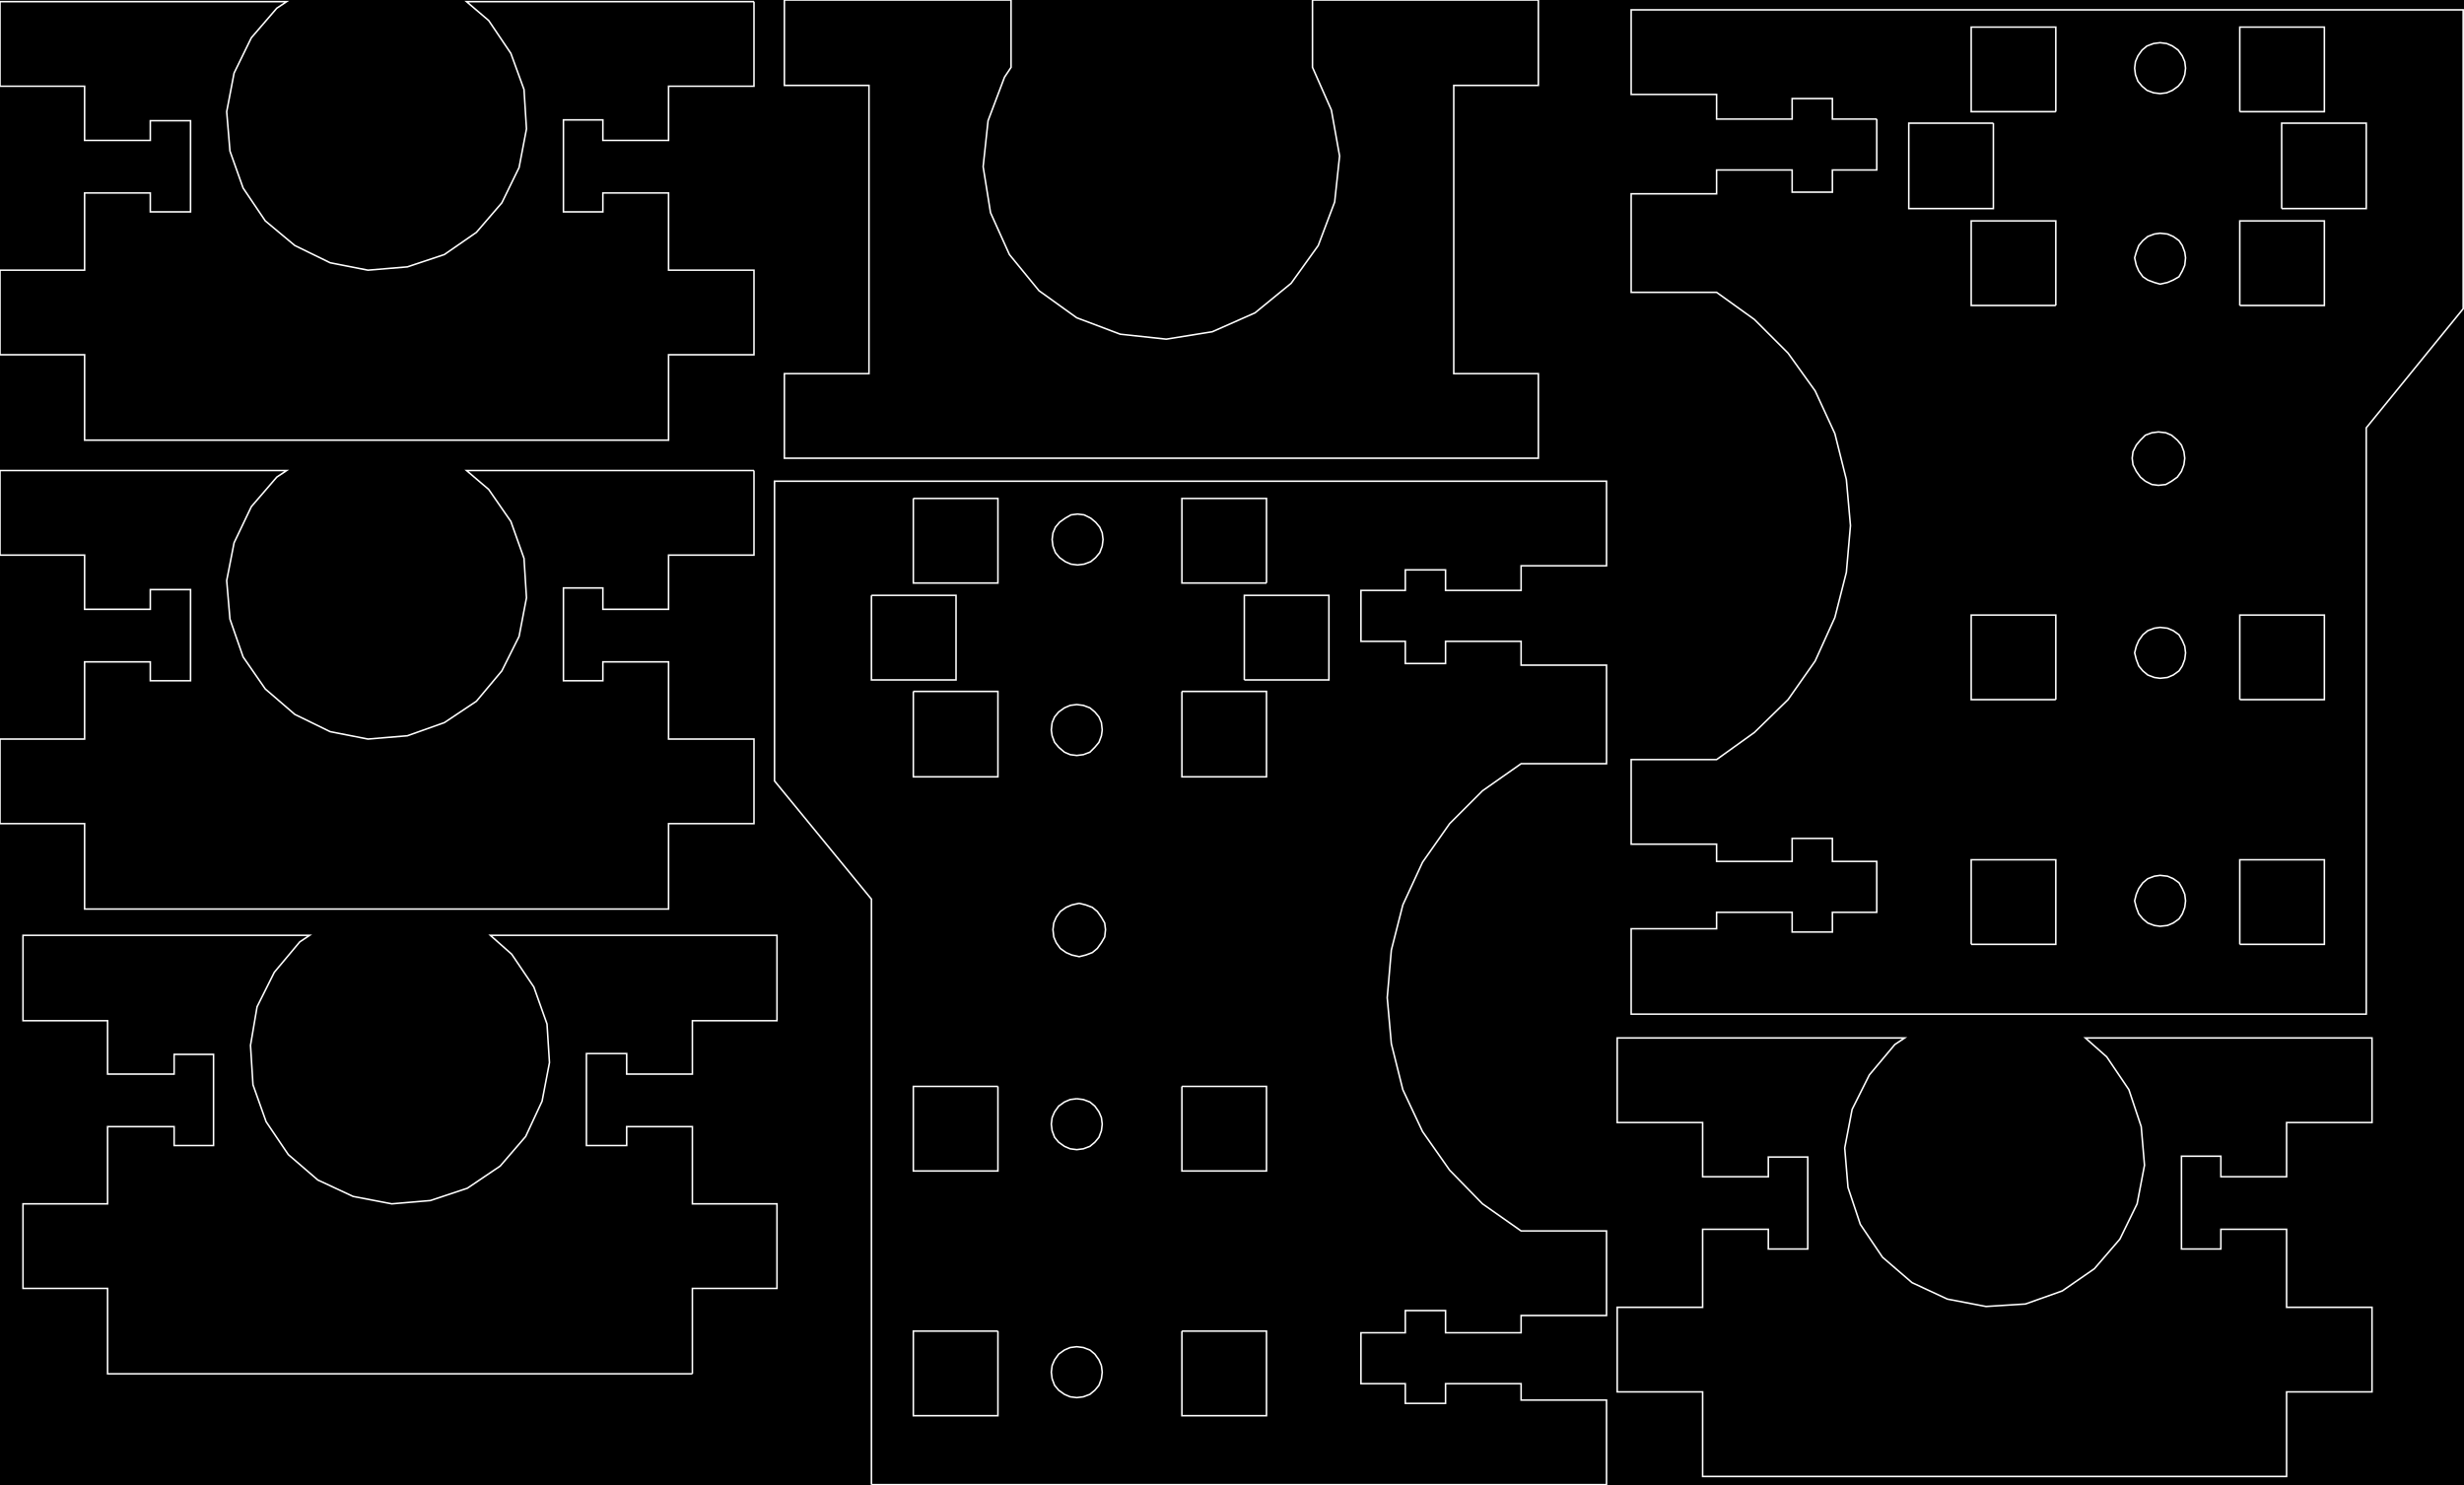 <?xml version="1.0" standalone="no"?>
<!DOCTYPE svg PUBLIC "-//W3C//DTD SVG 20010904//EN" "http://www.w3.org/TR/2001/REC-SVG-20010904/DTD/svg10.dtd">
<svg viewBox="0 0 3000 1808.368" xmlns="http://www.w3.org/2000/svg">
	<title>/var/www/dwgconverter.org/temp/2a1ff2laser_mount.dxf</title>
	<desc>AutoCAD drawing</desc>
	<rect x="0" y="0" width="3000" height="1808.368" fill="black" />
	<g fill="none" stroke-width="0.50mm" >
		<path stroke="#FFFFFF" d="M955 0L955 104L1058 104L1058 455L955 455L955 558L1873 558L1873 455L1770 455L1770 104L1873 104L1873 0L1598 0L1598 82L1621 134L1631 190L1625 246L1605 299L1572 345L1528 381L1476 404L1420 413L1364 407L1311 387L1265 354L1229 310L1206 259L1197 203L1203 147L1223 94L1231 82L1231 0L955 0M918 2L568 2L595 25L622 65L638 109L641 157L632 204L611 247L580 283L541 310L496 325L448 329L402 320L359 299L323 269L296 229L280 184L276 136L285 89L306 46L337 10L349 2L0 2L0 105L103 105L103 171L183 171L183 147L232 147L232 258L183 258L183 235L103 235L103 329L0 329L0 432L103 432L103 536L268 536L649 536L814 536L814 432L918 432L918 329L814 329L814 235L734 235L734 258L686 258L686 146L734 146L734 171L814 171L814 105L918 105L918 2M918 573L568 573L595 596L622 635L638 680L641 728L632 775L611 817L580 854L541 880L496 896L448 900L402 891L359 870L323 839L296 800L280 754L276 707L285 661L306 617L337 581L349 573L0 573L0 676L103 676L103 742L183 742L183 718L232 718L232 829L183 829L183 806L103 806L103 900L0 900L0 1003L103 1003L103 1107L268 1107L649 1107L814 1107L814 1003L918 1003L918 900L814 900L814 806L734 806L734 829L686 829L686 716L734 716L734 742L814 742L814 676L918 676L918 573M1112 607L1215 607L1215 710L1112 710L1112 607M1061 725L1164 725L1164 828L1061 828L1061 725M1112 842L1215 842L1215 946L1112 946L1112 842M1281 880L1284 873L1289 867L1296 862L1303 859L1311 858L1319 859L1327 862L1333 867L1338 873L1341 880L1342 889L1341 896L1338 904L1333 910L1327 916L1319 919L1311 920L1303 919L1296 916L1289 910L1284 904L1281 896L1280 889L1281 880M1439 842L1542 842L1542 946L1439 946L1439 842M1515 828L1515 725L1618 725L1618 828L1515 828M1542 710L1439 710L1439 607L1542 607L1542 710M1342 665L1339 673L1334 679L1328 684L1320 687L1312 688L1304 687L1297 684L1290 679L1285 673L1282 665L1281 657L1282 649L1285 642L1290 636L1297 631L1304 627L1312 626L1320 627L1328 631L1334 636L1339 642L1342 649L1343 657L1342 665M1314 1100L1322 1102L1330 1105L1336 1110L1341 1117L1345 1124L1346 1132L1345 1141L1341 1148L1336 1155L1330 1160L1322 1163L1314 1165L1305 1163L1298 1160L1291 1155L1286 1148L1283 1141L1282 1132L1283 1124L1286 1117L1291 1110L1298 1105L1305 1102L1314 1100M1311 1338L1319 1339L1327 1342L1333 1347L1338 1354L1341 1361L1342 1369L1341 1377L1338 1385L1333 1391L1327 1396L1319 1399L1311 1400L1303 1399L1296 1396L1289 1391L1284 1385L1281 1377L1280 1369L1281 1361L1284 1354L1289 1347L1296 1342L1303 1339L1311 1338M1215 1323L1215 1426L1112 1426L1112 1323L1215 1323M1439 1323L1542 1323L1542 1426L1439 1426L1439 1323M1439 1621L1542 1621L1542 1724L1439 1724L1439 1621M1341 1663L1342 1671L1341 1679L1338 1687L1333 1693L1327 1698L1319 1701L1311 1702L1303 1701L1296 1698L1289 1693L1284 1687L1281 1679L1280 1671L1281 1663L1284 1656L1289 1649L1296 1644L1303 1641L1311 1640L1319 1641L1327 1644L1333 1649L1338 1656L1341 1663M1215 1621L1215 1724L1112 1724L1112 1621L1215 1621M1061 1808L1956 1808L1956 1705L1852 1705L1852 1685L1760 1685L1760 1709L1711 1709L1711 1685L1657 1685L1657 1623L1711 1623L1711 1596L1760 1596L1760 1623L1852 1623L1852 1602L1956 1602L1956 1499L1852 1499L1805 1466L1765 1425L1732 1378L1708 1327L1694 1271L1689 1215L1694 1157L1708 1102L1732 1050L1765 1003L1805 963L1852 930L1956 930L1956 810L1852 810L1852 781L1760 781L1760 808L1711 808L1711 781L1657 781L1657 719L1711 719L1711 694L1760 694L1760 719L1852 719L1852 689L1956 689L1956 586L943 586L943 951L1061 1095L1061 1808M843 1673L843 1569L946 1569L946 1466L843 1466L843 1372L763 1372L763 1395L714 1395L714 1283L763 1283L763 1308L843 1308L843 1243L946 1243L946 1139L597 1139L623 1162L650 1202L666 1247L669 1294L660 1341L640 1384L609 1420L569 1447L524 1462L477 1466L430 1457L387 1437L351 1406L324 1366L308 1321L305 1273L313 1226L334 1184L365 1147L377 1139L28 1139L28 1243L131 1243L131 1308L212 1308L212 1284L260 1284L260 1395L212 1395L212 1372L131 1372L131 1466L28 1466L28 1569L131 1569L131 1673L296 1673L677 1673L843 1673M1969 1695L2073 1695L2073 1798L2238 1798L2619 1798L2784 1798L2784 1695L2888 1695L2888 1592L2784 1592L2784 1497L2704 1497L2704 1521L2656 1521L2656 1408L2704 1408L2704 1433L2784 1433L2784 1367L2888 1367L2888 1264L2539 1264L2565 1287L2592 1327L2607 1372L2611 1419L2602 1466L2581 1509L2550 1545L2511 1572L2466 1588L2418 1591L2371 1582L2328 1562L2292 1531L2265 1491L2250 1446L2246 1398L2255 1351L2276 1309L2307 1272L2319 1264L1969 1264L1969 1367L2073 1367L2073 1433L2153 1433L2153 1409L2201 1409L2201 1521L2153 1521L2153 1497L2073 1497L2073 1592L1969 1592L1969 1695L2073 1695L2073 1798L2238 1798L2619 1798L2784 1798L2784 1695L2888 1695L2888 1592L2784 1592L2784 1497L2704 1497L2704 1521L2656 1521L2656 1408L2704 1408L2704 1433L2784 1433L2784 1367L2888 1367L2888 1264L2539 1264L2565 1287L2592 1327L2607 1372L2611 1419L2602 1466L2581 1509L2550 1545L2511 1572L2466 1588L2418 1591L2371 1582L2328 1562L2292 1531L2265 1491L2250 1446L2246 1398L2255 1351L2276 1309L2307 1272L2319 1264L1969 1264L1969 1367L2073 1367L2073 1433L2153 1433L2153 1409L2201 1409L2201 1521L2153 1521L2153 1497L2073 1497L2073 1592L1969 1592L1969 1695M2400 1150L2503 1150L2503 1047L2400 1047L2400 1150M2601 1105L2604 1113L2609 1119L2615 1124L2623 1127L2630 1128L2639 1127L2646 1124L2653 1119L2657 1113L2660 1105L2661 1097L2660 1089L2657 1082L2653 1075L2646 1070L2639 1067L2630 1066L2623 1067L2615 1070L2609 1075L2604 1082L2601 1089L2599 1097L2601 1105M2727 1150L2830 1150L2830 1047L2727 1047L2727 1150M2727 852L2830 852L2830 749L2727 749L2727 852M2657 811L2660 803L2661 795L2660 787L2657 780L2653 773L2646 768L2639 765L2630 764L2623 765L2615 768L2609 773L2604 780L2601 787L2599 795L2601 803L2604 811L2609 817L2615 822L2623 825L2630 826L2639 825L2646 822L2653 817L2657 811M2503 852L2503 749L2400 749L2400 852L2503 852M2612 586L2620 590L2628 591L2637 590L2644 586L2651 581L2656 574L2659 566L2660 558L2659 550L2656 542L2651 536L2644 530L2637 527L2628 526L2620 527L2612 530L2606 536L2601 542L2597 550L2596 558L2597 566L2601 574L2606 581L2612 586M2503 372L2503 269L2400 269L2400 372L2503 372M2604 330L2609 337L2615 341L2623 344L2630 346L2639 344L2646 341L2653 337L2657 330L2660 323L2661 314L2660 307L2657 299L2653 293L2646 288L2639 285L2630 284L2623 285L2615 288L2609 293L2604 299L2601 307L2599 314L2601 323L2604 330M2727 372L2830 372L2830 269L2727 269L2727 372M2778 254L2881 254L2881 150L2778 150L2778 254M2727 136L2830 136L2830 33L2727 33L2727 136M2657 99L2660 91L2661 83L2660 75L2657 68L2652 61L2645 56L2638 53L2630 52L2622 53L2614 56L2608 61L2603 68L2600 75L2599 83L2600 91L2603 99L2608 105L2614 110L2622 113L2630 114L2638 113L2645 110L2652 105L2657 99M2503 136L2503 33L2400 33L2400 136L2503 136M2427 150L2324 150L2324 254L2427 254L2427 150M2285 145L2231 145L2231 120L2182 120L2182 145L2090 145L2090 115L1986 115L1986 12L2999 12L2999 376L2881 521L2881 1235L1986 1235L1986 1131L2090 1131L2090 1111L2182 1111L2182 1135L2231 1135L2231 1111L2285 1111L2285 1049L2231 1049L2231 1021L2182 1021L2182 1049L2090 1049L2090 1028L1986 1028L1986 925L2090 925L2136 892L2177 852L2210 805L2234 752L2248 697L2253 640L2248 584L2234 528L2210 476L2177 430L2136 389L2090 356L1986 356L1986 236L2090 236L2090 207L2182 207L2182 234L2231 234L2231 207L2285 207L2285 145" />
	</g>
</svg>
